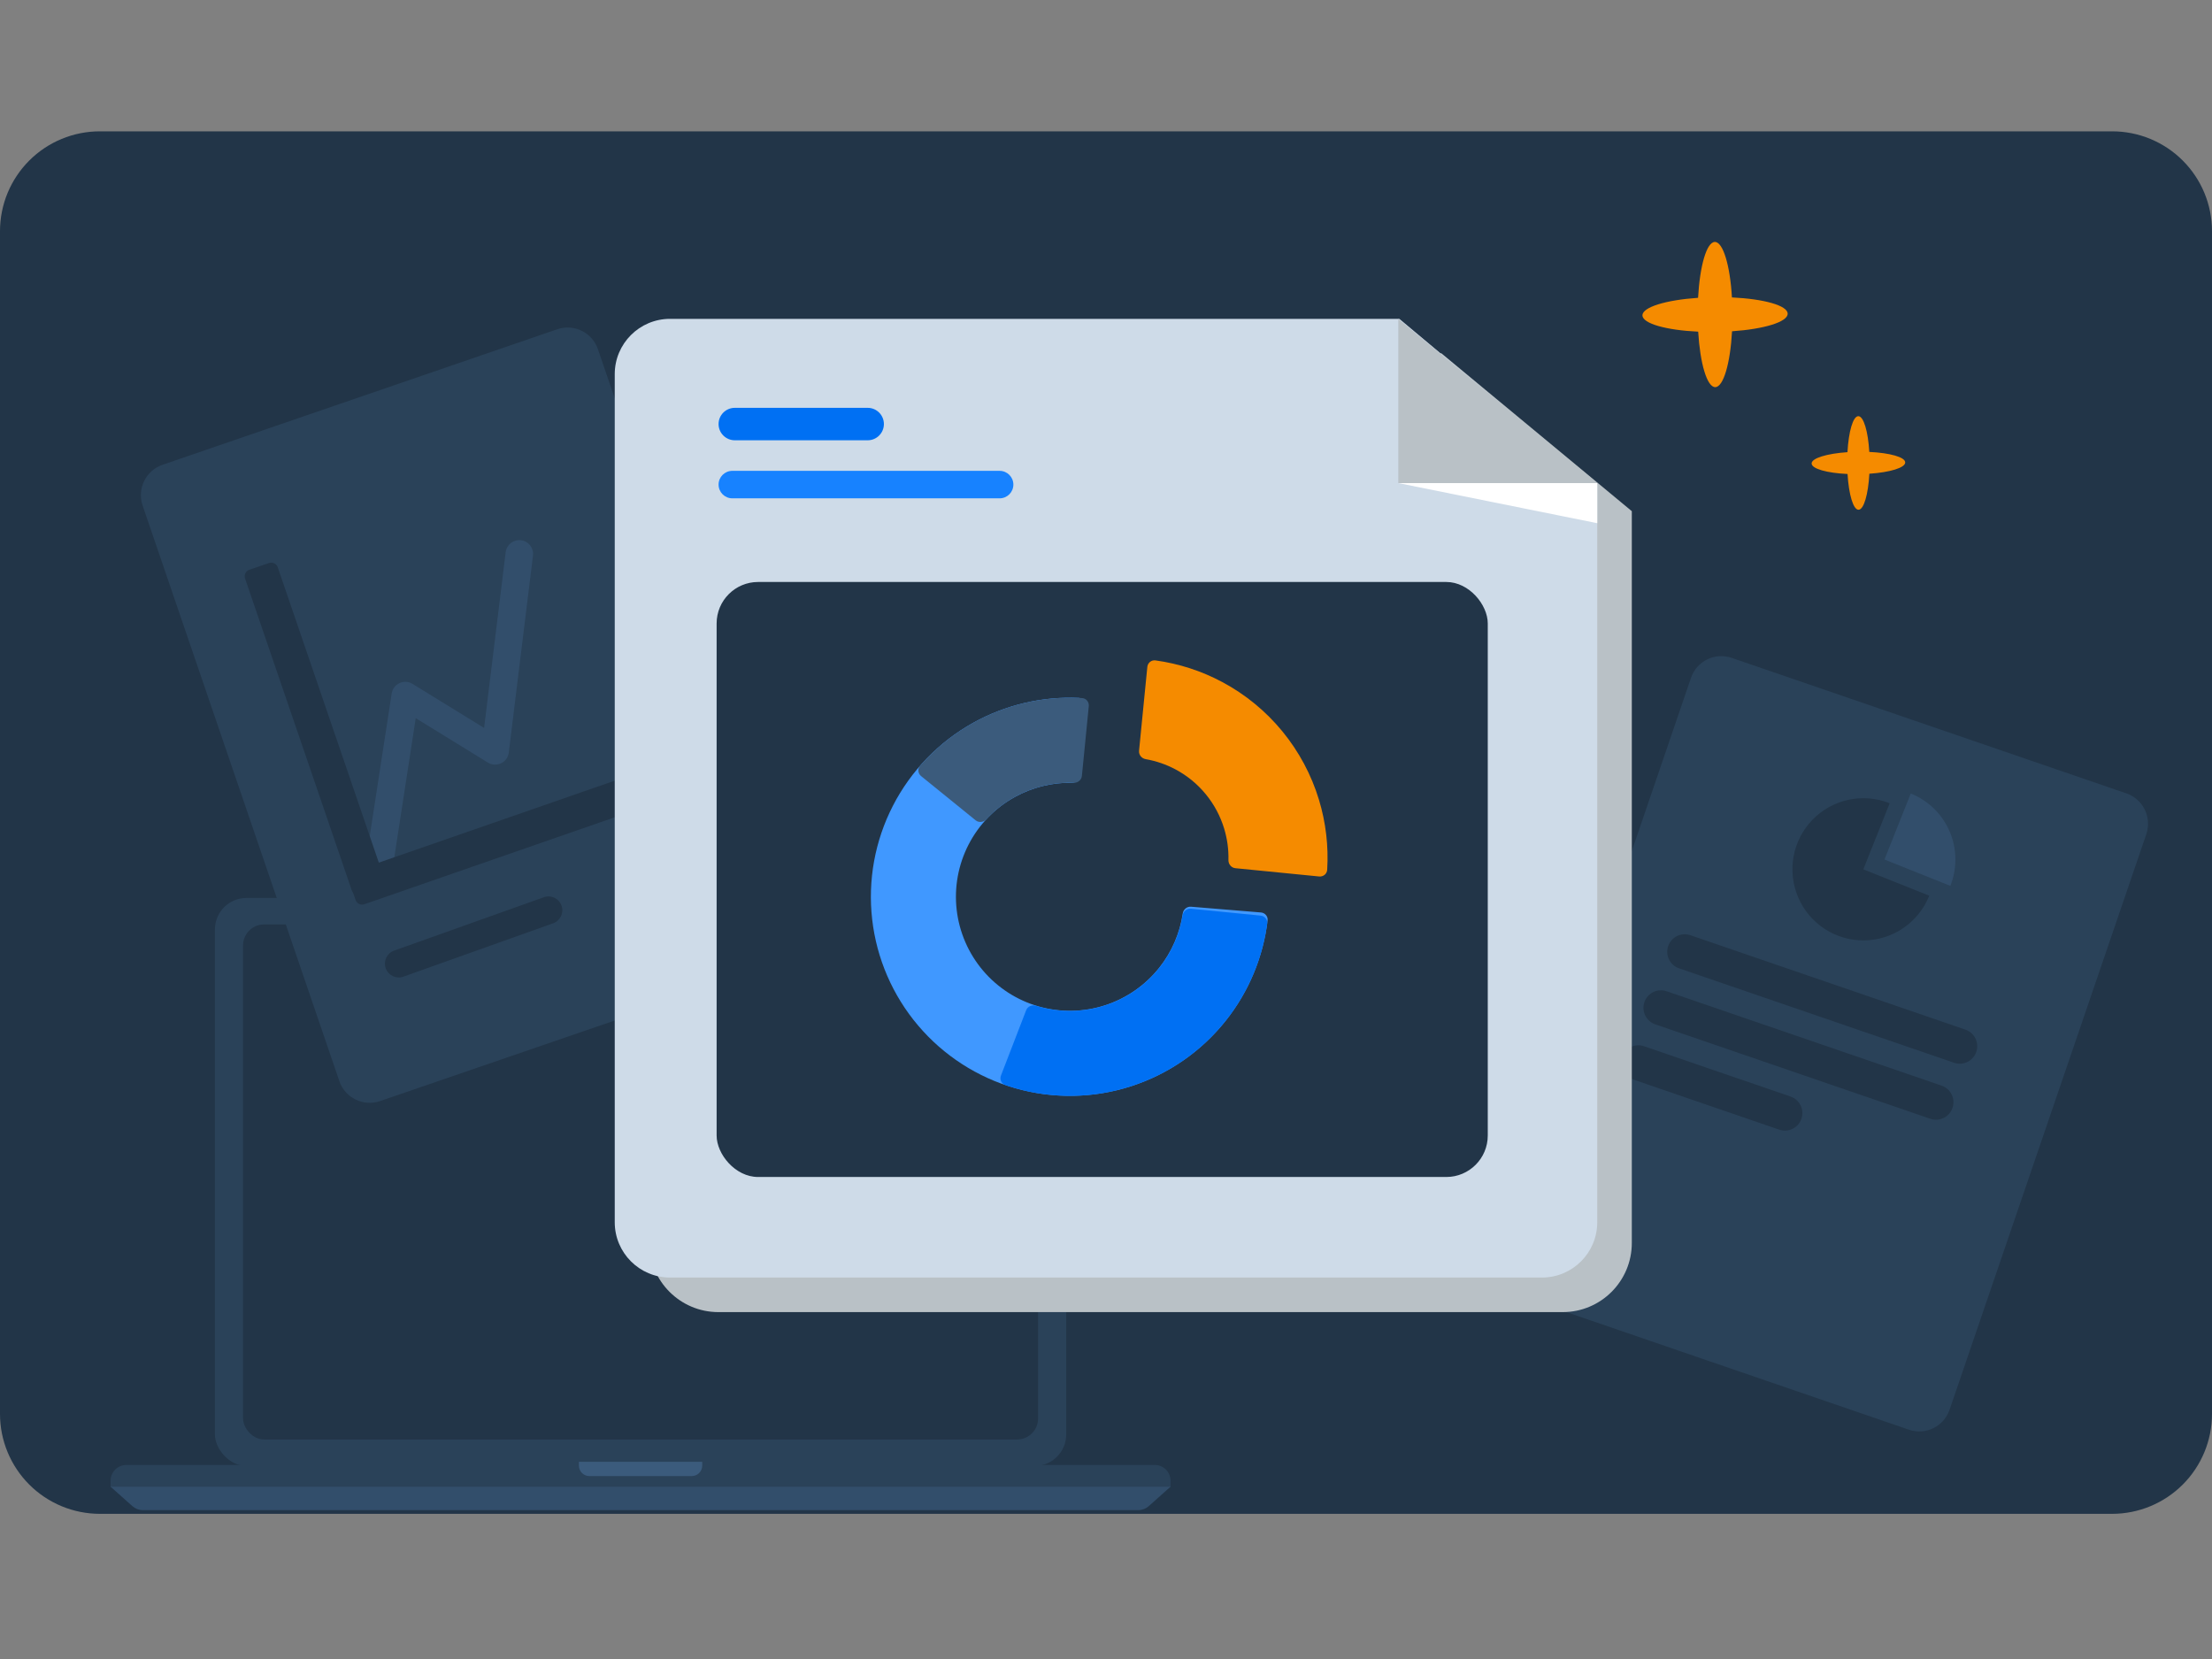 <svg width="320" height="240" viewBox="0 0 320 240" fill="none" xmlns="http://www.w3.org/2000/svg">
<rect x="0" y="0" width="320" height="240" fill="#808080" stroke="none"/>
<path d="M305.547 19H14.453C12.556 18.998 10.677 19.37 8.923 20.095C7.17 20.82 5.576 21.884 4.234 23.225C2.892 24.566 1.827 26.158 1.1 27.911C0.374 29.664 -8.08861e-07 31.543 0 33.44V204.547C0 208.38 1.523 212.056 4.233 214.767C6.944 217.477 10.62 219 14.453 219H305.547C309.38 219 313.056 217.477 315.767 214.767C318.477 212.056 320 208.38 320 204.547V33.44C320 31.543 319.626 29.664 318.9 27.911C318.173 26.158 317.108 24.566 315.766 23.225C314.424 21.884 312.83 20.82 311.077 20.095C309.323 19.37 307.444 18.998 305.547 19Z" fill="#223548"/>
<path d="M307.616 114.776L250.514 95.171C248.093 94.34 245.459 95.633 244.629 98.059L216.168 181.324C215.339 183.751 216.629 186.392 219.05 187.223L276.152 206.828C278.573 207.659 281.208 206.366 282.037 203.939L310.498 120.674C311.327 118.248 310.037 115.607 307.616 114.776Z" fill="#2A4259"/>
<path d="M273.369 116.204C271.484 115.449 269.418 115.272 267.433 115.695C265.447 116.118 263.631 117.121 262.214 118.578C260.798 120.034 259.844 121.88 259.473 123.88C259.103 125.88 259.332 127.945 260.133 129.815C260.934 131.684 262.269 133.274 263.971 134.382C265.673 135.491 267.665 136.069 269.694 136.043C271.724 136.018 273.701 135.389 275.374 134.238C277.047 133.086 278.343 131.464 279.096 129.575L269.558 125.763L273.369 116.204Z" fill="#223548"/>
<path d="M276.42 114.793L272.617 124.344L282.147 128.155C282.647 126.901 282.895 125.56 282.878 124.21C282.861 122.859 282.579 121.526 282.047 120.285C281.515 119.044 280.744 117.92 279.779 116.978C278.813 116.035 277.672 115.293 276.42 114.793Z" fill="#324E6B"/>
<path d="M284.329 148.955L244.538 135.293C243.218 134.84 241.781 135.545 241.329 136.868C240.876 138.191 241.58 139.631 242.9 140.084L282.691 153.746C284.011 154.199 285.448 153.494 285.9 152.171C286.352 150.848 285.649 149.408 284.329 148.955Z" fill="#223548"/>
<path d="M280.888 157.058L241.097 143.397C239.777 142.944 238.34 143.649 237.888 144.972C237.436 146.295 238.14 147.735 239.46 148.188L279.251 161.85C280.571 162.303 282.007 161.598 282.46 160.275C282.912 158.952 282.208 157.512 280.888 157.058Z" fill="#223548"/>
<path d="M259.034 158.632L237.836 151.354C236.515 150.901 235.079 151.606 234.626 152.929C234.174 154.252 234.878 155.692 236.198 156.145L257.396 163.423C258.716 163.876 260.153 163.171 260.605 161.848C261.057 160.525 260.354 159.085 259.034 158.632Z" fill="#223548"/>
<path d="M16 214.207C16 212.949 17.02 211.93 18.277 211.93H167.058C168.316 211.93 169.335 212.949 169.335 214.207V215.144H16V214.207Z" fill="#2A4259"/>
<path d="M19.147 217.884C19.565 218.257 20.105 218.463 20.664 218.463H164.671C165.231 218.463 165.771 218.257 166.188 217.884L169.335 215.074H16L19.147 217.884Z" fill="#324E6B"/>
<rect x="31.091" y="129.906" width="123.154" height="82.167" rx="4.554" fill="#2A4259"/>
<path d="M92.668 132.656C93.103 132.656 93.456 132.302 93.456 131.866C93.456 131.43 93.103 131.076 92.668 131.076C92.232 131.076 91.879 131.43 91.879 131.866C91.879 132.302 92.232 132.656 92.668 132.656Z" fill="#3B5B7C"/>
<rect x="35.162" y="133.736" width="115.011" height="74.509" rx="3.036" fill="#223548"/>
<path d="M83.747 211.473H101.588V212.019C101.588 212.857 100.908 213.537 100.069 213.537H85.265C84.427 213.537 83.747 212.857 83.747 212.019V211.473Z" fill="#3B5B7C"/>
<path d="M258.613 45.383C258.613 44.194 255.162 43.243 250.551 43.027C250.287 38.422 249.272 34.997 248.083 35C246.894 35.003 245.906 38.453 245.653 43.082C241.029 43.398 237.591 44.432 237.606 45.623C237.622 46.815 241.058 47.766 245.668 47.98C245.945 52.585 246.947 56.009 248.133 56.007C249.32 56.004 250.314 52.553 250.567 47.925C255.191 47.608 258.626 46.575 258.613 45.383Z" fill="#F58B00"/>
<path d="M275.618 66.897C275.618 66.13 273.394 65.517 270.422 65.378C270.252 62.41 269.598 60.203 268.832 60.205C268.066 60.207 267.429 62.431 267.265 65.413C264.285 65.617 262.07 66.283 262.08 67.051C262.09 67.819 264.304 68.432 267.276 68.57C267.454 71.538 268.1 73.744 268.864 73.743C269.629 73.741 270.269 71.517 270.432 68.534C273.412 68.33 275.626 67.664 275.618 66.897Z" fill="#F58B00"/>
<path d="M23.514 67.237L80.615 47.632C83.037 46.801 85.671 48.094 86.501 50.52L114.962 133.785C115.791 136.212 114.501 138.852 112.08 139.684L54.978 159.289C52.557 160.12 49.922 158.827 49.093 156.4L20.632 73.135C19.802 70.709 21.093 68.068 23.514 67.237Z" fill="#2A4259"/>
<path fill-rule="evenodd" clip-rule="evenodd" d="M75.371 78.152C76.462 78.286 77.238 79.279 77.104 80.37L73.604 108.869C73.522 109.542 73.102 110.126 72.492 110.42C71.881 110.714 71.163 110.677 70.586 110.322L60.14 103.893L56.596 126.93C56.429 128.016 55.413 128.761 54.326 128.594C53.24 128.427 52.495 127.411 52.662 126.324L56.662 100.324C56.764 99.665 57.188 99.101 57.794 98.821C58.399 98.541 59.104 98.583 59.672 98.932L70.032 105.307L73.154 79.884C73.288 78.793 74.281 78.018 75.371 78.152Z" fill="#324E6B"/>
<path d="M35.451 83.688C35.273 83.168 35.55 82.602 36.07 82.424L38.918 81.449C39.438 81.272 40.004 81.549 40.182 82.069L55.61 127.156C55.788 127.676 55.511 128.241 54.991 128.419L52.143 129.394C51.623 129.572 51.057 129.294 50.879 128.775L35.451 83.688Z" fill="#223548"/>
<path d="M52.709 130.812C52.19 130.993 51.623 130.718 51.443 130.199L50.455 127.355C50.275 126.836 50.55 126.269 51.069 126.089L96.084 110.453C96.603 110.272 97.17 110.547 97.35 111.066L98.338 113.91C98.519 114.429 98.244 114.996 97.725 115.176L52.709 130.812Z" fill="#223548"/>
<path d="M55.8 140.077C55.431 139.042 55.968 137.894 57.003 137.525L78.687 129.795C79.722 129.426 80.864 129.976 81.233 131.011C81.602 132.046 81.065 133.194 80.03 133.563L58.346 141.293C57.311 141.662 56.169 141.112 55.8 140.077Z" fill="#223548"/>
<path d="M93.932 61.127C93.932 55.604 98.409 51.127 103.932 51.127H208.54L236.067 73.949V179.817C236.067 185.34 231.59 189.817 226.067 189.817H103.932C98.409 189.817 93.932 185.34 93.932 179.817V61.127Z" fill="#B9C1C6"/>
<path d="M88.932 54.127C88.932 49.709 92.513 46.127 96.932 46.127H202.44L231.067 70.103V176.817C231.067 181.236 227.486 184.817 223.067 184.817H96.932C92.513 184.817 88.932 181.236 88.932 176.817V54.127Z" fill="#CEDBE8"/>
<path d="M202.286 69.885L231.068 75.689V69.885H202.286Z" fill="white"/>
<path d="M202.286 69.886H231.068L202.286 46.127V69.886Z" fill="#B9C1C6"/>
<rect x="103.671" y="84.193" width="111.557" height="86.076" rx="6" fill="#223548"/>
<path d="M157.054 102.102C157.103 101.511 156.663 100.99 156.07 100.963C150.752 100.726 145.465 101.967 140.799 104.559C135.82 107.325 131.773 111.505 129.17 116.572C126.567 121.638 125.524 127.362 126.175 133.021C126.825 138.679 129.138 144.018 132.823 148.362C136.507 152.706 141.397 155.859 146.874 157.424C152.35 158.989 158.168 158.894 163.591 157.153C169.014 155.411 173.799 152.1 177.34 147.639C180.659 143.459 182.746 138.445 183.379 133.16C183.45 132.57 183.008 132.051 182.416 132.003L172.296 131.171C171.705 131.123 171.19 131.564 171.103 132.151C170.679 135.011 169.51 137.716 167.705 139.99C165.676 142.545 162.935 144.441 159.829 145.439C156.723 146.436 153.39 146.491 150.253 145.594C147.116 144.698 144.316 142.892 142.205 140.404C140.095 137.915 138.77 134.857 138.397 131.616C138.025 128.375 138.622 125.096 140.113 122.194C141.604 119.292 143.922 116.898 146.774 115.313C149.312 113.903 152.172 113.191 155.062 113.24C155.656 113.25 156.175 112.813 156.223 112.222L157.054 102.102Z" fill="#4098FF"/>
<path d="M157.511 102.142C157.569 101.552 157.138 101.024 156.545 100.987C152.155 100.719 147.757 101.459 143.689 103.157C139.622 104.855 136.003 107.463 133.107 110.774C132.717 111.22 132.789 111.898 133.25 112.272L141.137 118.667C141.598 119.041 142.273 118.967 142.676 118.532C144.28 116.797 146.242 115.424 148.43 114.51C150.618 113.597 152.973 113.167 155.335 113.246C155.928 113.266 156.454 112.838 156.513 112.247L157.511 102.142Z" fill="#3B5B7C"/>
<path d="M190.843 126.796C191.434 126.854 191.962 126.423 191.998 125.83C192.207 122.419 191.807 118.995 190.814 115.718C189.718 112.099 187.919 108.731 185.52 105.807C183.122 102.883 180.171 100.46 176.836 98.676C173.818 97.061 170.538 95.999 167.152 95.537C166.564 95.456 166.037 95.89 165.979 96.48L164.781 108.607C164.722 109.198 165.155 109.72 165.74 109.822C167.253 110.086 168.717 110.59 170.075 111.317C171.75 112.212 173.232 113.429 174.436 114.898C175.641 116.367 176.544 118.058 177.095 119.876C177.542 121.35 177.75 122.884 177.713 124.42C177.698 125.013 178.126 125.539 178.716 125.598L190.843 126.796Z" fill="#F58B00"/>
<path d="M182.375 132.458C182.966 132.516 183.4 133.043 183.319 133.631C182.768 137.664 181.368 141.538 179.206 144.997C176.855 148.759 173.665 151.927 169.887 154.254C166.109 156.581 161.845 158.003 157.426 158.41C153.365 158.784 149.275 158.291 145.426 156.968C144.864 156.775 144.589 156.151 144.803 155.597L148.451 146.145C148.665 145.592 149.286 145.32 149.852 145.497C151.932 146.148 154.123 146.382 156.3 146.181C158.834 145.948 161.28 145.132 163.447 143.797C165.614 142.463 167.444 140.646 168.793 138.488C169.951 136.634 170.729 134.571 171.083 132.421C171.18 131.836 171.702 131.404 172.293 131.462L182.375 132.458Z" fill="#0070F3"/>
<path d="M125.524 59H106.299C105.004 59 103.953 60.05 103.953 61.346C103.953 62.642 105.004 63.693 106.299 63.693H125.524C126.82 63.693 127.87 62.642 127.87 61.346C127.87 60.05 126.82 59 125.524 59Z" fill="#0070F3"/>
<path d="M144.611 68.115H105.942C104.843 68.115 103.953 69.005 103.953 70.104C103.953 71.202 104.843 72.092 105.942 72.092H144.611C145.709 72.092 146.6 71.202 146.6 70.104C146.6 69.005 145.709 68.115 144.611 68.115Z" fill="#1782FF"/>
</svg>
